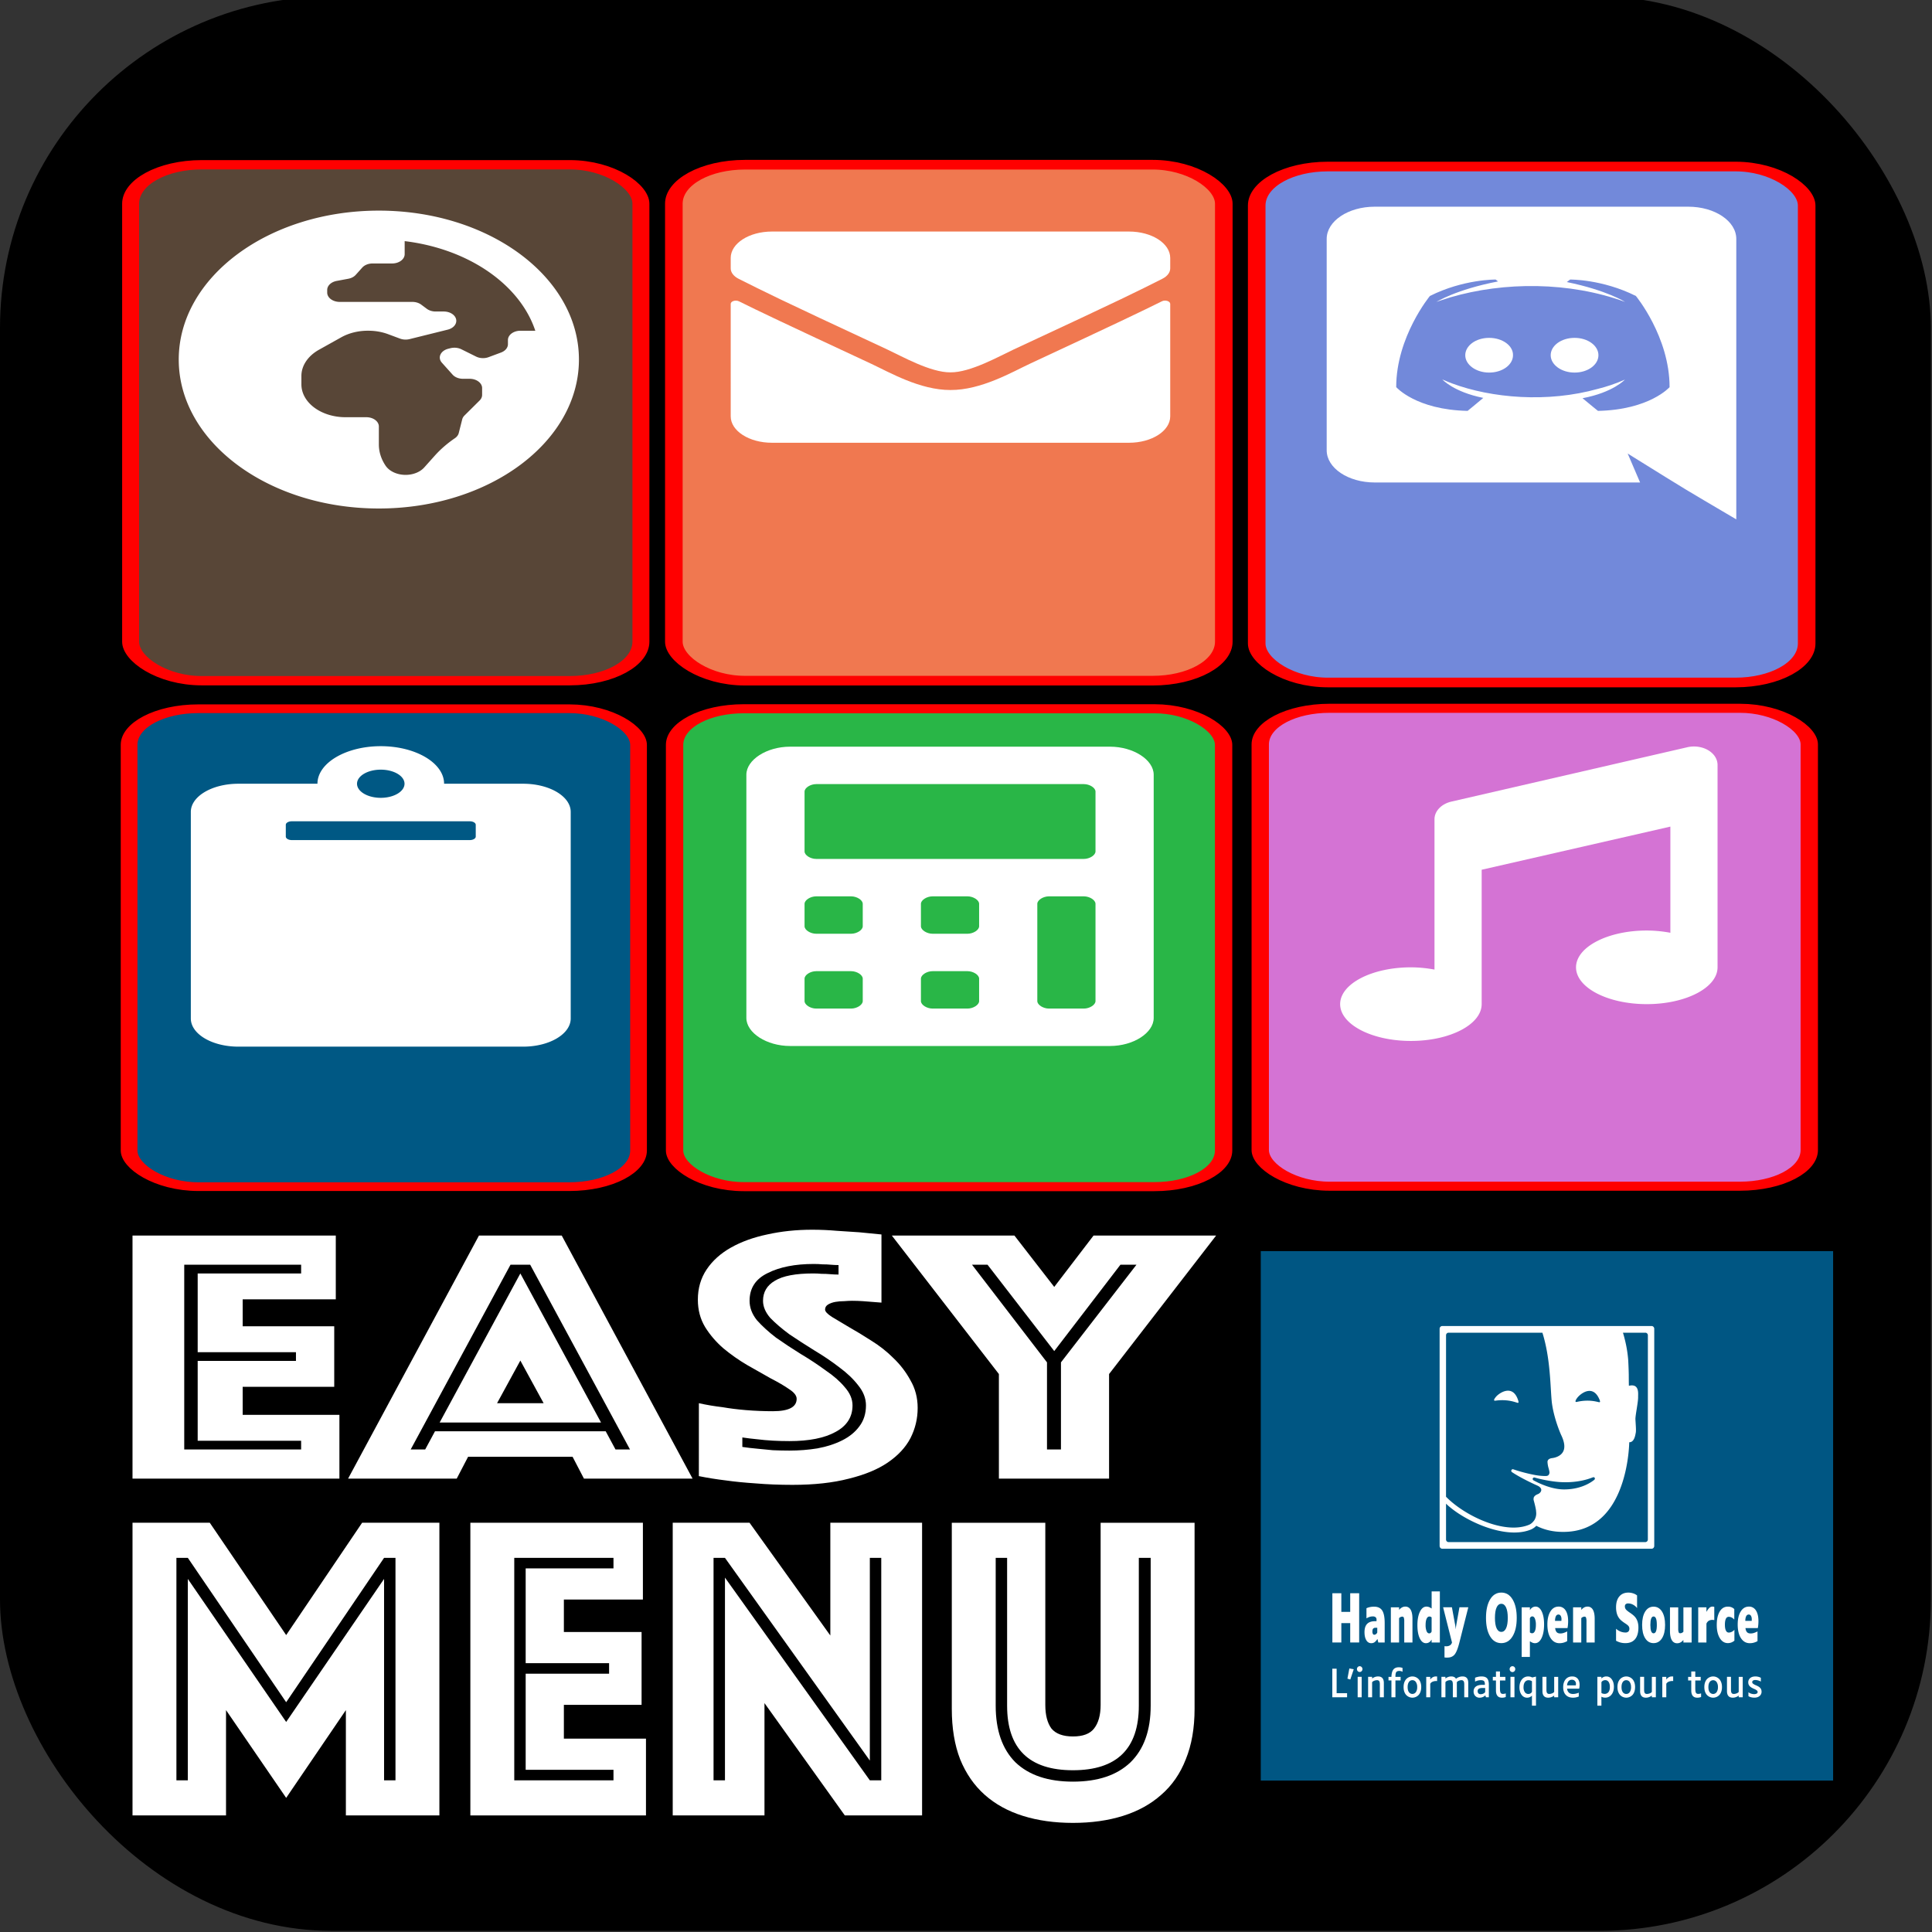 <?xml version="1.0" encoding="UTF-8" standalone="no"?>
<!-- Created with Inkscape (http://www.inkscape.org/) -->

<svg
   width="210mm"
   height="210mm"
   viewBox="0 0 210 210"
   version="1.1"
   id="svg5"
   inkscape:version="1.1 (c4e8f9e, 2021-05-24)"
   sodipodi:docname="dessin2.svg"
   inkscape:export-filename="/Users/paulw/Desktop/dessin2.png"
   inkscape:export-xdpi="96"
   inkscape:export-ydpi="96"
   xmlns:inkscape="http://www.inkscape.org/namespaces/inkscape"
   xmlns:sodipodi="http://sodipodi.sourceforge.net/DTD/sodipodi-0.dtd"
   xmlns="http://www.w3.org/2000/svg"
   xmlns:svg="http://www.w3.org/2000/svg">
  <rect x="0" y="0" width="210" height="210" fill="#333333" stroke="none"/>
  <sodipodi:namedview
     id="namedview7"
     pagecolor="#ffffff"
     bordercolor="#666666"
     borderopacity="1.0"
     inkscape:pageshadow="2"
     inkscape:pageopacity="0.0"
     inkscape:pagecheckerboard="0"
     inkscape:document-units="mm"
     showgrid="false"
     height="210mm"
     inkscape:zoom="0.48315492"
     inkscape:cx="408.77158"
     inkscape:cy="1228.3845"
     inkscape:window-width="1532"
     inkscape:window-height="945"
     inkscape:window-x="0"
     inkscape:window-y="25"
     inkscape:window-maximized="0"
     inkscape:current-layer="text2168" />
  <defs
     id="defs2">
    <rect
       x="53.032"
       y="487.807"
       width="441.746"
       height="292.056"
       id="rect2170" />
    <rect
       x="8.516"
       y="516.737"
       width="486.262"
       height="263.125"
       id="rect1406" />
  </defs>
  <g
     inkscape:label="Calque 1"
     inkscape:groupmode="layer"
     id="layer1">
    <rect
       style="fill:#000000;fill-rule:evenodd;stroke-width:0.265"
       id="rect31"
       width="209.875"
       height="210.262"
       x="0"
       y="-0.387"
       ry="36.033" />
    <g
       id="g128"
       transform="matrix(1.01,0,0,0.554,11.24,16.164)">
      <rect
         style="fill:#f07850;fill-opacity:1;stroke:#ff0000;stroke-width:1.893;stroke-miterlimit:4;stroke-dasharray:none;stroke-opacity:1"
         id="rect77-3-6"
         width="59.186"
         height="101.23"
         x="61.39"
         y="3.14"
         ry="7.653" />
      <path
         d="m 113.914,29.937 c 0.36,-0.335 0.896,-0.022 0.896,0.507 v 22.068 c 0,2.86 -1.986,5.18 -4.434,5.18 H 71.944 c -2.448,0 -4.434,-2.32 -4.434,-5.18 V 30.455 c 0,-0.54 0.527,-0.842 0.896,-0.507 2.069,1.878 4.813,4.263 14.236,12.259 1.949,1.662 5.238,5.158 8.518,5.137 3.298,0.032 6.652,-3.54 8.527,-5.137 C 109.11,34.21 111.844,31.814 113.914,29.937 Z M 91.16,43.879 c 2.143,0.043 5.229,-3.151 6.781,-4.468 12.259,-10.392 13.192,-11.299 16.019,-13.889 0.536,-0.486 0.85,-1.241 0.85,-2.04 v -2.05 c 0,-2.86 -1.986,-5.18 -4.434,-5.18 H 71.944 c -2.448,0 -4.434,2.32 -4.434,5.18 v 2.05 c 0,0.799 0.314,1.543 0.85,2.04 2.827,2.579 3.76,3.496 16.019,13.889 1.552,1.317 4.638,4.511 6.781,4.468 z"
         id="path2-94"
         style="fill:#ffffff;stroke-width:0.1" />
    </g>
    <g
       id="g148"
       transform="matrix(1.004,0,0,0.524,11.994,20.812)">
      <rect
         style="fill:#29b647;fill-opacity:1;stroke:#ff0000;stroke-width:1.878;stroke-miterlimit:4;stroke-dasharray:none;stroke-opacity:1"
         id="rect77-3-6-0"
         width="59.439"
         height="99.132"
         x="61.085"
         y="107.3"
         ry="7.494" />
      <path
         d="M 108.23,115.17 H 73.582 c -2.52,0 -4.725,2.716 -4.725,5.821 v 50.445 c 0,3.104 2.205,5.821 4.725,5.821 h 34.649 c 2.52,0 4.725,-2.716 4.725,-5.821 v -50.445 c 0,-3.104 -2.205,-5.821 -4.725,-5.821 z M 81.457,167.944 c 0,0.776 -0.63,1.552 -1.26,1.552 h -3.78 c -0.63,0 -1.26,-0.776 -1.26,-1.552 v -4.656 c 0,-0.776 0.63,-1.552 1.26,-1.552 h 3.78 c 0.63,0 1.26,0.776 1.26,1.552 z m 0,-15.522 c 0,0.776 -0.63,1.552 -1.26,1.552 h -3.78 c -0.63,0 -1.26,-0.776 -1.26,-1.552 v -4.656 c 0,-0.776 0.63,-1.552 1.26,-1.552 h 3.78 c 0.63,0 1.26,0.776 1.26,1.552 z m 12.599,15.522 c 0,0.776 -0.63,1.552 -1.26,1.552 H 89.016 c -0.63,0 -1.26,-0.776 -1.26,-1.552 v -4.656 c 0,-0.776 0.63,-1.552 1.26,-1.552 h 3.78 c 0.63,0 1.26,0.776 1.26,1.552 z m 0,-15.522 c 0,0.776 -0.63,1.552 -1.26,1.552 H 89.016 c -0.63,0 -1.26,-0.776 -1.26,-1.552 v -4.656 c 0,-0.776 0.63,-1.552 1.26,-1.552 h 3.78 c 0.63,0 1.26,0.776 1.26,1.552 z m 12.599,15.522 c 0,0.776 -0.63,1.552 -1.26,1.552 h -3.78 c -0.63,0 -1.26,-0.776 -1.26,-1.552 v -20.178 c 0,-0.776 0.63,-1.552 1.26,-1.552 h 3.78 c 0.63,0 1.26,0.776 1.26,1.552 z m 0,-31.043 c 0,0.776 -0.63,1.552 -1.26,1.552 H 76.417 c -0.63,0 -1.26,-0.776 -1.26,-1.552 v -12.417 c 0,-0.776 0.63,-1.552 1.26,-1.552 h 28.979 c 0.63,0 1.26,0.776 1.26,1.552 z"
         id="path2"
         style="fill:#ffffff;stroke-width:0.109" />
    </g>
    <g
       id="g136"
       transform="matrix(1.004,0,0,0.524,11.994,20.812)">
      <rect
         style="fill:#005884;fill-opacity:1;stroke:#ff0000;stroke-width:1.809;stroke-miterlimit:4;stroke-dasharray:none;stroke-opacity:1"
         id="rect77-3-4"
         width="55.154"
         height="99.132"
         x="2.03"
         y="107.3"
         ry="7.494" />
      <path
         d="m 49.841,128.7 v 42.849 c 0,3.227 -2.302,5.843 -5.141,5.843 H 13.854 c -2.839,0 -5.141,-2.616 -5.141,-5.843 v -42.849 c 0,-3.227 2.302,-5.843 5.141,-5.843 h 8.568 c 0,-4.296 3.075,-7.791 6.855,-7.791 3.78,0 6.855,3.495 6.855,7.791 h 8.568 c 2.839,0 5.141,2.616 5.141,5.843 z M 29.277,119.936 c -1.42,0 -2.571,1.308 -2.571,2.922 0,1.614 1.151,2.922 2.571,2.922 1.42,0 2.571,-1.308 2.571,-2.922 0,-1.614 -1.151,-2.922 -2.571,-2.922 m 10.282,13.877 v -2.435 a 0.643,0.73 0 0 0 -0.643,-0.73 H 19.638 a 0.643,0.73 0 0 0 -0.643,0.73 v 2.435 a 0.643,0.73 0 0 0 0.643,0.73 h 19.279 a 0.643,0.73 0 0 0 0.643,-0.73 z"
         id="path2-3"
         style="fill:#ffffff;stroke-width:0.114" />
    </g>
    <g
       id="g132"
       transform="matrix(1.01,0,0,0.554,10.85,16.415)">
      <rect
         style="fill:#7289da;fill-opacity:1;stroke:#ff0000;stroke-width:1.893;stroke-miterlimit:4;stroke-dasharray:none;stroke-opacity:1"
         id="rect77-3-6-4"
         width="59.186"
         height="101.23"
         x="124.504"
         y="3.045"
         ry="7.653" />
      <path
         d="m 161.28,40.065 c 0,1.871 -1.133,3.405 -2.569,3.405 -1.411,0 -2.569,-1.534 -2.569,-3.405 0,-1.871 1.133,-3.405 2.569,-3.405 1.436,0 2.569,1.534 2.569,3.405 z m -11.763,-3.405 c -1.436,0 -2.569,1.534 -2.569,3.405 0,1.871 1.159,3.405 2.569,3.405 1.436,0 2.569,-1.534 2.569,-3.405 0.025,-1.871 -1.133,-3.405 -2.569,-3.405 z m 26.599,-19.416 V 72.272 c -6.346,-6.829 -4.316,-4.568 -11.688,-12.914 l 1.335,5.675 h -28.564 c -2.846,0 -5.164,-2.822 -5.164,-6.319 V 17.244 c 0,-3.497 2.317,-6.319 5.164,-6.319 h 33.753 c 2.846,0 5.164,2.822 5.164,6.319 z m -7.179,29.078 c 0,-9.877 -3.627,-17.883 -3.627,-17.883 -3.627,-3.313 -7.078,-3.221 -7.078,-3.221 l -0.353,0.491 c 4.282,1.595 6.272,3.896 6.272,3.896 -5.983,-3.993 -13.012,-3.994 -18.816,-0.89 -0.932,0.521 -1.486,0.89 -1.486,0.89 0,0 2.091,-2.423 6.625,-4.018 l -0.252,-0.368 c 0,0 -3.451,-0.092 -7.078,3.221 0,0 -3.627,8.006 -3.627,17.883 0,0 2.116,4.448 7.683,4.662 0,0 0.932,-1.38 1.688,-2.546 -3.199,-1.166 -4.408,-3.619 -4.408,-3.619 0.371,0.316 0.982,0.725 1.033,0.767 4.252,2.899 10.291,3.849 15.718,1.074 0.882,-0.399 1.864,-0.982 2.897,-1.81 0,0 -1.259,2.515 -4.559,3.65 0.756,1.166 1.662,2.485 1.662,2.485 5.567,-0.215 7.708,-4.662 7.708,-4.662 z"
         id="path2-9"
         style="fill:#ffffff;stroke-width:0.109" />
    </g>
    <g
       id="g124"
       transform="matrix(1.01,0,0,0.554,11.588,16.169)">
      <rect
         style="fill:#584637;fill-opacity:1;stroke:#ff0000;stroke-width:1.824;stroke-miterlimit:4;stroke-dasharray:none;stroke-opacity:1"
         id="rect77-3"
         width="54.919"
         height="101.23"
         x="2.583"
         y="3.14"
         ry="7.653" />
      <path
         d="m 29.297,12.138 c -11.893,0 -21.534,13.083 -21.534,29.222 0,16.139 9.641,29.222 21.534,29.222 11.893,0 21.534,-13.083 21.534,-29.222 0,-16.139 -9.641,-29.222 -21.534,-29.222 z m 13.893,25.393 v 0.817 c 0,0.692 -0.288,1.324 -0.744,1.633 l -1.336,0.907 A 1.345,1.825 0 0 1 39.761,40.773 l -1.581,-1.43 a 1.348,1.829 0 0 0 -1.172,-0.213 l -0.23,0.104 c -0.842,0.381 -1.186,1.743 -0.694,2.745 l 1.15,2.34 c 0.249,0.508 0.669,0.813 1.119,0.813 h 0.713 c 0.743,0 1.346,0.818 1.346,1.826 v 1.336 c 0,0.395 -0.095,0.78 -0.269,1.096 l -1.627,2.943 c -0.123,0.224 -0.208,0.483 -0.246,0.758 l -0.373,2.69 c -0.054,0.388 -0.199,0.741 -0.413,1.009 a 13.859,18.807 0 0 0 -2.171,3.436 l -1.131,2.304 a 2.41,3.271 0 0 1 -2.005,1.456 c -0.913,0 -1.747,-0.7 -2.155,-1.808 a 6.851,9.297 0 0 1 -0.723,-4.158 v -3.522 c 0,-1.009 -0.603,-1.826 -1.346,-1.826 h -2.247 c -1.258,0 -2.464,-0.679 -3.354,-1.885 a 4.746,6.441 0 0 1 -1.389,-4.552 v -1.657 c 0,-2.026 0.703,-3.933 1.897,-5.149 l 2.395,-2.438 a 4.746,6.441 0 0 1 2.846,-1.288 h 0.077 c 0.736,0 1.463,0.232 2.121,0.68 l 1.278,0.867 c 0.32,0.217 0.689,0.252 1.027,0.099 l 4.108,-1.858 c 0.55,-0.249 0.92,-0.946 0.92,-1.732 0,-1.009 -0.603,-1.826 -1.346,-1.826 h -0.876 c -0.357,0 -0.699,-0.192 -0.952,-0.535 l -0.601,-0.815 a 1.345,1.826 0 0 0 -0.952,-0.535 h -7.819 c -0.743,0 -1.346,-0.818 -1.346,-1.826 v -0.518 c 0,-0.838 0.42,-1.568 1.019,-1.772 L 26.014,25.505 c 0.325,-0.111 0.608,-0.381 0.794,-0.759 l 0.702,-1.427 c 0.249,-0.508 0.669,-0.813 1.119,-0.813 h 2.102 c 0.743,0 1.346,-0.818 1.346,-1.826 v -2.557 c 6.879,1.513 12.404,8.511 14.059,17.582 H 44.536 c -0.743,0 -1.346,0.818 -1.346,1.826 z"
         id="path2-7"
         style="fill:#ffffff;stroke-width:0.101" />
    </g>
    <g
       id="g144"
       transform="matrix(1.004,0,0,0.524,11.994,20.812)">
      <rect
         style="fill:#d473d4;fill-opacity:1;stroke:#ff0000;stroke-width:1.878;stroke-miterlimit:4;stroke-dasharray:none;stroke-opacity:1"
         id="rect77-3-6-4-4"
         width="59.439"
         height="99.132"
         x="124.491"
         y="107.207"
         ry="7.494" />
      <path
         d="m 170.679,115.308 -25.535,11.273 a 2.554,3.818 0 0 0 -1.788,3.64 v 31.187 a 11.093,16.583 0 0 0 -2.554,-0.468 c -4.23,0 -7.661,3.419 -7.661,7.635 0,4.216 3.432,7.635 7.661,7.635 4.23,0 7.661,-3.419 7.661,-7.635 v -27.878 l 20.43,-8.948 v 22.024 a 11.045,16.511 0 0 0 -2.554,-0.469 c -4.23,0 -7.661,3.419 -7.661,7.635 0,4.216 3.432,7.635 7.661,7.635 4.23,0 7.661,-3.418 7.661,-7.635 v -41.994 a 2.554,3.818 0 0 0 -3.322,-3.638 z"
         id="path12"
         style="fill:#ffffff;stroke-width:0.098" />
    </g>
    <g
       aria-label="EASY 
MENU"
       transform="matrix(1.193,0,0,0.754,-50.533,-246.723)"
       id="text2168"
       style="font-size:40px;line-height:1.25;white-space:pre;shape-inside:url(#rect2170);fill:#ffffff">
      <path
         d="m 54.431,505.333 h 18.521 v 9.195 h -8.483 v 3.888 h 8.341 v 8.722 h -8.341 v 4.046 h 8.813 v 9.195 H 54.431 Z m 15.363,30.842 v -1.261 h -9.425 v -11.506 h 8.954 v -1.261 h -8.954 v -11.349 h 9.425 v -1.261 H 59.144 v 26.638 z"
         style="font-family:Phosphate;-inkscape-font-specification:'Phosphate, Normal';stroke-width:1.244"
         id="path11428" />
      <path
         d="m 85.997,505.333 h 7.54 l 11.923,35.045 h -9.897 l -1.037,-3.152 h -9.52 l -1.037,3.152 h -9.897 z m 5.891,24.169 -2.121,-6.147 -2.121,6.147 z m -10.792,6.673 0.895,-2.627 h 15.552 l 0.895,2.627 h 1.32 l -9.096,-26.638 h -1.791 l -9.096,26.638 z m 8.671,-25.377 7.352,21.489 H 82.415 Z"
         style="font-family:Phosphate;-inkscape-font-specification:'Phosphate, Normal';stroke-width:1.244"
         id="path11430" />
      <path
         d="m 109.993,535.807 q 0.66,0.158 1.414,0.263 0.66,0.105 1.367,0.21 0.754,0.053 1.508,0.053 1.32,0 2.545,-0.315 1.272,-0.368 2.262,-1.156 0.99,-0.788 1.555,-1.997 0.613,-1.261 0.613,-3.047 0,-1.524 -0.707,-2.89 -0.66,-1.366 -1.744,-2.627 -1.037,-1.261 -2.262,-2.417 -1.178,-1.156 -2.262,-2.312 -1.037,-1.208 -1.744,-2.364 -0.66,-1.208 -0.66,-2.469 0,-1.891 1.084,-2.89 1.084,-1.051 3.487,-1.051 0.377,0 0.754,0.053 0.424,0 0.801,0.053 0.377,0.053 0.754,0.053 v -1.366 q -0.33,0 -0.707,-0.053 -0.33,-0.053 -0.754,-0.053 -0.377,-0.053 -0.801,-0.053 -2.545,0 -4.194,1.314 -1.649,1.261 -1.649,3.993 0,1.471 0.66,2.785 0.707,1.261 1.744,2.522 1.084,1.208 2.262,2.364 1.225,1.156 2.262,2.364 1.084,1.156 1.744,2.417 0.707,1.261 0.707,2.627 0,2.522 -1.555,3.835 -1.508,1.314 -4.194,1.314 -1.602,0 -2.922,-0.263 -0.707,-0.105 -1.367,-0.263 z m -3.959,-6.305 q 1.037,0.368 2.168,0.578 0.943,0.263 2.121,0.42 1.225,0.158 2.451,0.158 2.168,0 2.168,-1.786 0,-0.683 -0.66,-1.366 -0.66,-0.736 -1.697,-1.576 -0.99,-0.893 -2.168,-1.944 -1.131,-1.051 -2.168,-2.417 -0.99,-1.366 -1.649,-3.047 -0.66,-1.734 -0.66,-3.941 0,-2.469 0.801,-4.361 0.801,-1.891 2.215,-3.152 1.414,-1.261 3.299,-1.891 1.932,-0.683 4.1,-0.683 1.131,0 2.262,0.158 1.131,0.105 2.026,0.21 1.037,0.158 2.026,0.315 v 9.825 q -0.377,-0.053 -0.848,-0.105 -0.377,-0.053 -0.848,-0.105 -0.471,-0.053 -0.99,-0.053 -0.283,0 -0.707,0.053 -0.424,0 -0.801,0.105 -0.377,0.105 -0.66,0.368 -0.283,0.263 -0.283,0.736 0,0.42 0.613,1.051 0.66,0.63 1.555,1.471 0.943,0.841 2.026,1.944 1.131,1.103 2.026,2.522 0.943,1.419 1.555,3.205 0.66,1.786 0.66,3.993 0,2.312 -0.66,4.361 -0.66,1.997 -2.074,3.52 -1.367,1.471 -3.535,2.312 -2.168,0.893 -5.137,0.893 -1.791,0 -3.346,-0.21 -1.508,-0.158 -2.686,-0.42 -1.367,-0.263 -2.498,-0.63 z"
         style="font-family:Phosphate;-inkscape-font-specification:'Phosphate, Normal';stroke-width:1.244"
         id="path11432" />
      <path
         d="m 133.368,525.299 -9.755,-19.966 h 11.169 l 3.629,7.408 3.582,-7.408 h 11.169 l -9.755,19.966 v 15.079 h -10.038 z m 5.655,10.876 V 523.617 l 6.881,-14.081 h -1.461 l -6.032,12.452 -6.079,-12.452 h -1.414 l 6.833,14.081 v 12.557 z"
         style="font-family:Phosphate;-inkscape-font-specification:'Phosphate, Normal';stroke-width:1.244"
         id="path11434" />
      <path
         d="m 54.431,546.736 h 7.04 l 6.96,16.194 6.92,-16.194 h 7.04 v 42.193 h -8.52 v -15.182 l -5.44,12.652 -5.48,-12.652 v 15.182 h -8.52 z m 5.04,37.133 v -29.036 l 8.96,20.622 8.92,-20.622 v 29.036 h 1.04 v -32.072 h -1.04 l -8.92,20.812 -8.96,-20.812 h -1.04 v 32.072 z"
         style="font-family:Phosphate;-inkscape-font-specification:'Phosphate, Normal';stroke-width:1.258"
         id="path11436" />
      <path
         d="m 85.213,546.736 h 15.72 v 11.07 h -7.2 v 4.681 h 7.08 v 10.501 h -7.08 v 4.871 h 7.48 v 11.07 h -16 z m 13.04,37.133 v -1.518 h -8 V 568.497 h 7.6 v -1.518 h -7.6 v -13.664 h 8 v -1.518 h -9.04 v 32.072 z"
         style="font-family:Phosphate;-inkscape-font-specification:'Phosphate, Normal';stroke-width:1.258"
         id="path11438" />
      <path
         d="m 103.65,546.736 h 7 l 7.36,16.257 v -16.257 h 8.36 v 42.193 h -7.04 l -7.32,-16.194 v 16.194 h -8.36 z m 4.76,37.133 v -29.225 l 13.2,29.225 h 1.04 v -32.072 h -1.04 v 29.225 l -13.2,-29.225 h -1.04 v 32.072 z"
         style="font-family:Phosphate;-inkscape-font-specification:'Phosphate, Normal';stroke-width:1.258"
         id="path11440" />
      <path
         d="m 140.117,590.005 q -2.52,0 -4.56,-1.012 -2.04,-1.012 -3.48,-3.036 -1.44,-2.024 -2.24,-5.124 -0.76,-3.1 -0.76,-7.275 v -26.822 h 8.52 v 26.252 q 0,2.214 0.56,3.416 0.6,1.139 1.96,1.139 1.36,0 1.92,-1.139 0.6,-1.202 0.6,-3.416 v -26.252 h 8.56 v 26.822 q 0,4.175 -0.8,7.275 -0.76,3.1 -2.24,5.124 -1.44,2.024 -3.48,3.036 -2.04,1.012 -4.56,1.012 z m 0,-7.591 q -6,0 -6,-9.299 v -21.318 h -1.04 v 21.318 q 0,5.314 1.8,8.16 1.84,2.783 5.24,2.783 3.4,0 5.24,-2.783 1.84,-2.847 1.84,-8.16 v -21.318 h -1.08 v 21.318 q 0,9.299 -6,9.299 z"
         style="font-family:Phosphate;-inkscape-font-specification:'Phosphate, Normal';stroke-width:1.258"
         id="path11442" />
    </g>
    <rect
       width="62.212"
       height="57.549"
       transform="scale(-1)"
       style="fill:#005683;stroke-width:0.064"
       id="rect11593"
       x="-199.252"
       y="-193.54" />
    <path
       d="m 179.522,144.133 h -22.753 a 0.289,0.303 0 0 0 -0.288,0.304 v 23.602 a 0.289,0.303 0 0 0 0.288,0.302 h 22.753 a 0.289,0.303 0 0 0 0.288,-0.302 v -23.602 a 0.289,0.303 0 0 0 -0.288,-0.304 z m -8.114,7.85 c 0.317,-0.456 1.693,-1.588 2.426,0.092 0.106,0.244 0.124,0.369 -0.034,0.337 -0.277,-0.055 -1.12,-0.326 -2.393,-0.033 -0.251,0.057 -0.165,-0.158 6.9e-4,-0.397 z m 1.68,8.616 c 0.13,-0.051 0.203,-0.041 0.249,0.038 0.041,0.092 0.018,0.163 -0.07,0.233 -0.521,0.41 -1.613,1.024 -3.261,1.024 -0.933,0 -1.885,-0.32 -2.556,-0.614 -0.078,-0.033 -0.156,-0.065 -0.228,-0.1 -0.163,-0.079 -0.303,-0.15 -0.412,-0.206 -0.024,-0.014 -0.042,-0.021 -0.062,-0.033 -0.021,-0.011 -0.039,-0.022 -0.055,-0.03 -0.124,-0.073 -0.119,-0.203 -0.047,-0.269 a 0.187,0.195 0 0 1 0.177,-0.035 h 0.005 c 0.142,0.041 0.291,0.081 0.44,0.12 l 0.109,0.024 c 0.936,0.223 1.952,0.358 2.605,0.358 0.107,0 1.624,0.074 3.104,-0.51 z m -15.909,-15.459 a 0.271,0.283 0 0 1 0.269,-0.282 h 10.203 c 0.011,0.029 0.018,0.059 0.029,0.089 0.011,0.03 0.018,0.065 0.029,0.098 0.011,0.033 0.021,0.065 0.029,0.095 0.029,0.095 0.054,0.19 0.08,0.285 0.454,1.685 0.612,3.398 0.705,4.812 0.055,0.825 0.088,1.544 0.143,2.096 0.005,0.038 0.007,0.081 0.013,0.119 0.2,1.577 0.819,3.089 0.999,3.499 0.365,0.746 0.454,1.349 0.249,1.786 -0.288,0.627 -1.102,0.738 -1.195,0.749 -0.241,0.027 -0.397,0.105 -0.477,0.233 a 0.329,0.345 0 0 0 -0.047,0.223 2.679,2.805 0 0 0 0.124,0.668 c 0.049,0.187 0.101,0.386 0.088,0.486 -0.057,0.326 -0.257,0.345 -0.485,0.339 h -0.052 a 6.445,6.748 0 0 1 -1.042,-0.109 18.032,18.88 0 0 1 -2.357,-0.619 0.17,0.178 0 0 0 -0.2,0.089 0.165,0.173 0 0 0 0.062,0.22 c 0.817,0.54 1.895,1.064 2.439,1.316 0.213,0.098 0.345,0.155 0.348,0.158 0.262,0.124 0.402,0.296 0.396,0.472 -0.006,0.177 -0.163,0.363 -0.378,0.447 -0.288,0.109 -0.409,0.261 -0.451,0.402 l -0.011,0.185 c 0.006,0.024 0.008,0.046 0.013,0.065 0.262,0.939 0.264,1.194 0.264,1.2 a 0.13,0.136 0 0 0 0,0.033 1.286,1.346 0 0 1 -0.179,0.926 1.571,1.645 0 0 1 -0.187,0.231 0.413,0.433 0 0 1 -0.047,0.049 c 0,0 0,0.005 -0.006,0.007 -0.006,0.002 -0.005,0 -0.01,0.005 a 1.107,1.159 0 0 1 -0.332,0.222 c -2.46,1.023 -6.349,-0.687 -8.49,-2.54 q -0.14,-0.122 -0.272,-0.244 c -0.093,-0.087 -0.181,-0.174 -0.267,-0.261 v 0 z m 21.935,22.196 a 0.271,0.284 0 0 1 -0.269,0.282 h -21.398 a 0.271,0.284 0 0 1 -0.269,-0.282 v -3.893 c 0.083,0.081 0.174,0.165 0.269,0.249 0.086,0.076 0.179,0.152 0.272,0.225 1.636,1.316 4.485,2.66 6.875,2.66 0.664,0 1.291,-0.103 1.846,-0.339 a 1.983,2.076 0 0 0 0.467,-0.309 c 0.029,-0.028 0.052,-0.057 0.078,-0.084 0.853,0.44 1.823,0.665 2.891,0.665 h 0.062 c 1.778,0 3.269,-0.614 4.43,-1.824 2.512,-2.617 2.709,-7.269 2.725,-7.92 h 0.013 c 0.503,0 0.63,-0.681 0.684,-0.986 l 0.011,-0.051 c 0.039,-0.204 0.013,-0.624 -0.013,-1.029 -0.011,-0.19 -0.024,-0.372 -0.026,-0.497 0.011,-0.242 0.073,-0.635 0.14,-1.053 0.075,-0.483 0.153,-0.982 0.153,-1.262 0,-0.043 0,-0.095 0,-0.147 0.011,-0.315 0.024,-0.789 -0.256,-1.023 -0.169,-0.138 -0.42,-0.168 -0.747,-0.089 -0.01,-0.342 -0.013,-1.221 -0.013,-1.232 0,-0.011 -0.015,-0.798 -0.062,-1.599 a 12.421,13.006 0 0 0 -0.41,-2.372 c -0.023,-0.095 -0.049,-0.188 -0.075,-0.285 -0.026,-0.098 -0.057,-0.188 -0.085,-0.282 h 2.441 a 0.271,0.283 0 0 1 0.269,0.282 z"
       style="fill:#ffffff;stroke-width:0.064"
       id="path11595" />
    <path
       d="m 164.937,152.477 c -0.213,-0.06 -0.747,-0.269 -1.563,-0.283 a 5.514,5.774 0 0 0 -0.822,0.052 c -0.254,0.035 -0.152,-0.171 0.034,-0.397 0.21,-0.261 0.816,-0.724 1.4,-0.684 0.389,0.027 0.767,0.282 1.008,0.977 0.085,0.253 0.098,0.377 -0.057,0.334 z"
       style="fill:#ffffff;stroke-width:0.064"
       id="path11597" />
    <path
       d="m 146.422,184.042 v 0.444 h -1.606 v -3.106 h 0.47 v 2.662 z"
       style="fill:#ffffff;stroke-width:0.064"
       id="path11599" />
    <path
       d="m 147.145,181.445 -0.373,1.111 -0.311,-0.094 0.207,-1.107 z"
       style="fill:#ffffff;stroke-width:0.064"
       id="path11601" />
    <path
       d="m 148.093,181.428 a 0.3,0.314 0 1 1 -0.088,-0.226 0.294,0.307 0 0 1 0.088,0.226 z m -0.086,0.838 v 2.219 h -0.435 v -2.219 z"
       style="fill:#ffffff;stroke-width:0.064"
       id="path11603" />
    <path
       d="m 149.143,182.849 v 1.636 h -0.435 v -2.219 h 0.435 v 0.163 l 0.012,0.013 a 1.134,1.187 0 0 1 0.307,-0.165 1.049,1.098 0 0 1 0.33,-0.055 c 0.205,0 0.36,0.059 0.467,0.179 0.106,0.12 0.159,0.296 0.159,0.529 v 1.555 h -0.435 v -1.404 q 0,-0.248 -0.07,-0.35 a 0.272,0.285 0 0 0 -0.237,-0.102 0.837,0.876 0 0 0 -0.311,0.065 0.513,0.537 0 0 0 -0.221,0.155 z"
       style="fill:#ffffff;stroke-width:0.064"
       id="path11605" />
    <path
       d="m 151.678,182.654 v 1.832 h -0.435 v -1.832 h -0.319 v -0.387 h 0.319 q 0.016,-0.549 0.21,-0.795 0.194,-0.246 0.591,-0.246 a 1.272,1.332 0 0 1 0.2,0.016 1.204,1.261 0 0 1 0.204,0.053 v 0.424 a 0.477,0.5 0 0 0 -0.154,-0.069 0.78,0.816 0 0 0 -0.2,-0.025 q -0.237,0 -0.327,0.124 -0.09,0.124 -0.09,0.521 h 0.564 v 0.387 z"
       style="fill:#ffffff;stroke-width:0.064"
       id="path11607" />
    <path
       d="m 154.481,183.378 q 0,0.517 -0.261,0.834 a 0.954,0.999 0 0 1 -1.395,0 q -0.26,-0.317 -0.261,-0.834 -6.9e-4,-0.517 0.261,-0.836 a 0.949,0.993 0 0 1 1.394,0 q 0.263,0.32 0.263,0.836 z m -0.439,0 a 0.871,0.912 0 0 0 -0.14,-0.545 0.446,0.467 0 0 0 -0.381,-0.204 0.44,0.461 0 0 0 -0.381,0.202 q -0.136,0.201 -0.136,0.547 c 0,0.231 0.045,0.413 0.136,0.546 a 0.475,0.497 0 0 0 0.762,0 0.864,0.905 0 0 0 0.14,-0.546 z"
       style="fill:#ffffff;stroke-width:0.064"
       id="path11609" />
    <path
       d="m 155.461,183.021 v 1.466 h -0.435 v -2.22 h 0.435 v 0.265 l 0.015,0.012 a 0.75,0.785 0 0 1 0.263,-0.238 0.72,0.754 0 0 1 0.34,-0.083 c 0.024,0 0.046,0 0.068,0 0.022,0 0.043,0.003 0.062,0.005 v 0.496 a 0.209,0.219 0 0 0 -0.039,-0.004 h -0.047 a 1.028,1.076 0 0 0 -0.414,0.079 0.519,0.543 0 0 0 -0.249,0.221 z"
       style="fill:#ffffff;stroke-width:0.064"
       id="path11611" />
    <path
       d="m 157.112,182.845 v 1.64 h -0.435 v -2.219 h 0.435 v 0.163 l 0.012,0.013 a 1.068,1.118 0 0 1 0.301,-0.167 1.025,1.073 0 0 1 0.321,-0.053 0.726,0.76 0 0 1 0.317,0.065 0.404,0.423 0 0 1 0.193,0.191 1.141,1.195 0 0 1 0.338,-0.191 1.157,1.212 0 0 1 0.377,-0.065 q 0.315,0 0.468,0.175 0.153,0.175 0.154,0.533 v 1.555 h -0.435 v -1.404 q 0,-0.24 -0.072,-0.346 a 0.274,0.287 0 0 0 -0.24,-0.106 0.716,0.75 0 0 0 -0.287,0.065 0.478,0.501 0 0 0 -0.206,0.154 v 1.636 h -0.435 v -1.379 c 0,-0.177 -0.023,-0.3 -0.068,-0.371 -0.045,-0.07 -0.124,-0.106 -0.24,-0.106 a 0.775,0.811 0 0 0 -0.291,0.061 0.449,0.47 0 0 0 -0.207,0.155 z"
       style="fill:#ffffff;stroke-width:0.064"
       id="path11613" />
    <path
       d="m 161.44,184.278 a 0.731,0.765 0 0 1 -0.263,0.184 0.908,0.951 0 0 1 -0.344,0.069 0.646,0.677 0 0 1 -0.478,-0.188 0.633,0.663 0 0 1 -0.179,-0.492 0.589,0.616 0 0 1 0.239,-0.527 q 0.239,-0.186 0.684,-0.185 h 0.295 a 0.091,0.095 0 0 0 0.004,-0.029 v -0.057 q 0,-0.236 -0.099,-0.33 c -0.066,-0.065 -0.181,-0.094 -0.344,-0.094 a 1.335,1.398 0 0 0 -0.311,0.037 1.555,1.628 0 0 0 -0.311,0.118 v -0.419 a 1.058,1.107 0 0 1 0.154,-0.059 q 0.088,-0.026 0.192,-0.047 a 1.364,1.428 0 0 1 0.183,-0.029 c 0.062,-0.005 0.124,-0.007 0.183,-0.007 q 0.419,0 0.602,0.212 0.183,0.212 0.183,0.679 v 1.372 h -0.315 l -0.067,-0.203 z m -0.292,-0.801 c -0.182,0 -0.315,0.027 -0.403,0.081 a 0.269,0.282 0 0 0 -0.13,0.261 0.311,0.326 0 0 0 0.085,0.248 0.346,0.362 0 0 0 0.249,0.086 0.662,0.693 0 0 0 0.29,-0.07 0.435,0.456 0 0 0 0.192,-0.163 v -0.444 z"
       style="fill:#ffffff;stroke-width:0.064"
       id="path11615" />
    <path
       d="m 163.671,184.454 a 0.901,0.943 0 0 1 -0.19,0.057 1.16,1.215 0 0 1 -0.214,0.021 c -0.223,0 -0.389,-0.065 -0.498,-0.195 -0.109,-0.13 -0.165,-0.326 -0.165,-0.586 v -1.092 h -0.342 v -0.391 h 0.342 v -0.586 h 0.435 v 0.586 h 0.591 v 0.391 h -0.591 v 0.839 q 0,0.362 0.068,0.492 0.068,0.131 0.254,0.13 a 0.91,0.953 0 0 0 0.158,-0.016 1.191,1.247 0 0 0 0.153,-0.041 z"
       style="fill:#ffffff;stroke-width:0.064"
       id="path11617" />
    <path
       d="m 164.701,181.428 a 0.305,0.319 0 1 1 -0.303,-0.318 0.296,0.31 0 0 1 0.216,0.092 0.293,0.307 0 0 1 0.087,0.226 z m -0.085,0.838 v 2.219 h -0.435 v -2.219 z"
       style="fill:#ffffff;stroke-width:0.064"
       id="path11619" />
    <path
       d="m 166.505,184.315 a 0.701,0.733 0 0 1 -0.231,0.161 0.752,0.787 0 0 1 -0.282,0.055 0.724,0.758 0 0 1 -0.603,-0.315 q -0.23,-0.315 -0.23,-0.812 0,-0.526 0.263,-0.853 a 0.864,0.904 0 0 1 0.697,-0.326 0.921,0.964 0 0 1 0.22,0.026 0.861,0.902 0 0 1 0.204,0.083 l 0.412,-0.098 v 3.163 h -0.439 v -1.075 z m 0.012,-1.572 a 0.56,0.586 0 0 0 -0.165,-0.079 0.688,0.72 0 0 0 -0.2,-0.031 0.48,0.503 0 0 0 -0.404,0.203 q -0.147,0.205 -0.147,0.554 a 0.849,0.888 0 0 0 0.14,0.537 0.448,0.469 0 0 0 0.381,0.199 0.463,0.485 0 0 0 0.241,-0.065 0.388,0.406 0 0 0 0.156,-0.175 z"
       style="fill:#ffffff;stroke-width:0.064"
       id="path11621" />
    <path
       d="m 168.92,184.31 a 1.163,1.218 0 0 1 -0.307,0.165 1.058,1.107 0 0 1 -0.33,0.055 q -0.307,0 -0.467,-0.179 c -0.106,-0.12 -0.159,-0.296 -0.159,-0.53 v -1.555 h 0.435 v 1.406 c 0,0.165 0.024,0.283 0.07,0.35 a 0.272,0.285 0 0 0 0.237,0.102 0.855,0.896 0 0 0 0.311,-0.065 0.49,0.513 0 0 0 0.223,-0.154 v -1.638 h 0.435 v 2.219 h -0.435 v -0.162 z"
       style="fill:#ffffff;stroke-width:0.064"
       id="path11623" />
    <path
       d="m 171.606,184.404 a 1.825,1.911 0 0 1 -0.319,0.096 1.698,1.778 0 0 1 -0.311,0.03 q -0.501,0 -0.783,-0.3 -0.282,-0.3 -0.282,-0.84 0,-0.533 0.264,-0.851 0.264,-0.317 0.715,-0.317 0.384,0 0.595,0.242 0.21,0.242 0.21,0.674 a 1.623,1.699 0 0 1 -0.012,0.203 1.762,1.845 0 0 1 -0.035,0.212 h -1.314 a 0.633,0.663 0 0 0 0.198,0.431 q 0.16,0.143 0.447,0.143 a 1.443,1.511 0 0 0 0.302,-0.035 1.998,2.092 0 0 0 0.325,-0.104 z m -0.307,-1.352 a 0.411,0.43 0 0 0 -0.443,-0.468 0.468,0.49 0 0 0 -0.366,0.158 0.702,0.735 0 0 0 -0.156,0.452 h 0.952 c 0,-0.021 0.005,-0.046 0.008,-0.071 0.003,-0.025 0.004,-0.05 0.004,-0.072 z"
       style="fill:#ffffff;stroke-width:0.064"
       id="path11625" />
    <path
       d="m 174.066,184.444 v 0.953 h -0.439 v -3.131 h 0.439 v 0.159 l 0.012,0.013 a 0.684,0.717 0 0 1 0.233,-0.159 0.771,0.808 0 0 1 0.287,-0.057 0.71,0.743 0 0 1 0.597,0.317 q 0.229,0.318 0.229,0.807 0,0.526 -0.261,0.853 a 0.851,0.891 0 0 1 -0.688,0.326 0.995,1.042 0 0 1 -0.227,-0.025 0.511,0.535 0 0 1 -0.169,-0.073 z m 0.412,-1.819 a 0.511,0.535 0 0 0 -0.249,0.065 0.373,0.391 0 0 0 -0.161,0.165 v 1.159 a 0.416,0.436 0 0 0 0.15,0.075 0.735,0.769 0 0 0 0.196,0.027 0.511,0.535 0 0 0 0.422,-0.195 q 0.15,-0.195 0.15,-0.552 0,-0.346 -0.136,-0.548 a 0.43,0.45 0 0 0 -0.371,-0.197 z"
       style="fill:#ffffff;stroke-width:0.064"
       id="path11627" />
    <path
       d="m 177.726,183.378 q 0,0.517 -0.261,0.834 a 0.954,0.999 0 0 1 -1.395,0 q -0.26,-0.317 -0.261,-0.834 -7e-4,-0.517 0.261,-0.836 a 0.949,0.993 0 0 1 1.394,0 q 0.263,0.32 0.263,0.836 z m -0.439,0 a 0.871,0.912 0 0 0 -0.14,-0.545 0.447,0.468 0 0 0 -0.379,-0.203 0.44,0.461 0 0 0 -0.381,0.202 q -0.136,0.201 -0.136,0.547 c 0,0.231 0.045,0.413 0.136,0.546 a 0.442,0.462 0 0 0 0.381,0.199 0.446,0.467 0 0 0 0.381,-0.202 0.864,0.905 0 0 0 0.141,-0.545 z"
       style="fill:#ffffff;stroke-width:0.064"
       id="path11629" />
    <path
       d="m 179.536,184.31 a 1.16,1.214 0 0 1 -0.307,0.165 1.058,1.107 0 0 1 -0.33,0.055 q -0.311,0 -0.467,-0.179 c -0.106,-0.12 -0.159,-0.296 -0.159,-0.53 v -1.555 h 0.435 v 1.406 c 0,0.165 0.024,0.283 0.07,0.35 a 0.272,0.285 0 0 0 0.237,0.102 0.855,0.896 0 0 0 0.311,-0.065 0.49,0.513 0 0 0 0.223,-0.154 v -1.638 h 0.435 v 2.219 h -0.435 v -0.162 z"
       style="fill:#ffffff;stroke-width:0.064"
       id="path11631" />
    <path
       d="m 181.119,183.021 v 1.466 h -0.435 v -2.22 h 0.435 v 0.265 l 0.015,0.012 a 0.75,0.785 0 0 1 0.263,-0.239 0.722,0.756 0 0 1 0.34,-0.083 c 0.024,0 0.046,0 0.068,0 0.022,0 0.043,0.003 0.062,0.005 v 0.496 a 0.209,0.219 0 0 0 -0.039,-0.004 h -0.047 a 1.028,1.076 0 0 0 -0.414,0.079 0.519,0.543 0 0 0 -0.249,0.222 z"
       style="fill:#ffffff;stroke-width:0.064"
       id="path11633" />
    <path
       d="m 184.901,184.454 a 0.923,0.966 0 0 1 -0.19,0.057 1.166,1.221 0 0 1 -0.214,0.021 q -0.334,0 -0.498,-0.195 -0.164,-0.195 -0.165,-0.586 v -1.092 h -0.342 v -0.391 h 0.342 v -0.586 h 0.435 v 0.586 h 0.591 v 0.391 h -0.591 v 0.839 q 0,0.362 0.068,0.492 0.068,0.131 0.254,0.13 a 0.904,0.946 0 0 0 0.157,-0.016 1.176,1.231 0 0 0 0.154,-0.041 z"
       style="fill:#ffffff;stroke-width:0.064"
       id="path11635" />
    <path
       d="m 187.171,183.378 q 0,0.517 -0.26,0.834 a 0.954,0.999 0 0 1 -1.396,0 q -0.261,-0.317 -0.261,-0.834 0,-0.517 0.26,-0.836 a 0.949,0.994 0 0 1 1.394,0 q 0.264,0.32 0.263,0.836 z m -0.439,0 a 0.871,0.912 0 0 0 -0.14,-0.545 0.472,0.494 0 0 0 -0.762,0 q -0.136,0.201 -0.136,0.547 c 0,0.231 0.045,0.413 0.136,0.546 a 0.475,0.497 0 0 0 0.762,0 0.864,0.905 0 0 0 0.14,-0.548 z"
       style="fill:#ffffff;stroke-width:0.064"
       id="path11637" />
    <path
       d="m 188.979,184.31 a 1.16,1.214 0 0 1 -0.307,0.165 1.058,1.107 0 0 1 -0.331,0.055 q -0.307,0 -0.467,-0.179 c -0.106,-0.12 -0.159,-0.296 -0.159,-0.53 v -1.555 h 0.435 v 1.406 c 0,0.165 0.024,0.283 0.07,0.35 a 0.272,0.285 0 0 0 0.237,0.102 0.855,0.896 0 0 0 0.311,-0.065 0.494,0.517 0 0 0 0.223,-0.154 v -1.638 h 0.435 v 2.219 h -0.435 v -0.162 z"
       style="fill:#ffffff;stroke-width:0.064"
       id="path11639" />
    <path
       d="m 191.475,183.868 a 0.56,0.586 0 0 1 -0.214,0.479 q -0.213,0.18 -0.571,0.181 a 1.501,1.572 0 0 1 -0.356,-0.045 0.943,0.987 0 0 1 -0.286,-0.118 v -0.432 a 0.574,0.601 0 0 0 0.124,0.088 1.199,1.256 0 0 0 0.165,0.071 1.233,1.291 0 0 0 0.159,0.038 0.99,1.037 0 0 0 0.167,0.014 0.583,0.61 0 0 0 0.284,-0.059 0.175,0.184 0 0 0 0.101,-0.169 0.211,0.221 0 0 0 -0.073,-0.163 1.225,1.283 0 0 0 -0.323,-0.183 c -0.124,-0.057 -0.216,-0.103 -0.274,-0.138 a 1,1.047 0 0 1 -0.15,-0.11 0.56,0.586 0 0 1 -0.15,-0.201 0.574,0.601 0 0 1 -0.049,-0.251 0.549,0.575 0 0 1 0.208,-0.472 q 0.208,-0.175 0.569,-0.175 a 1.349,1.413 0 0 1 0.33,0.042 0.943,0.988 0 0 1 0.261,0.108 v 0.407 a 1.306,1.368 0 0 0 -0.297,-0.126 1.159,1.214 0 0 0 -0.305,-0.045 0.449,0.47 0 0 0 -0.249,0.061 0.182,0.191 0 0 0 -0.087,0.167 0.205,0.214 0 0 0 0.073,0.161 1.268,1.328 0 0 0 0.323,0.181 2.572,2.693 0 0 1 0.274,0.134 0.949,0.994 0 0 1 0.149,0.11 0.525,0.55 0 0 1 0.195,0.444 z"
       style="fill:#ffffff;stroke-width:0.064"
       id="path11641" />
    <path
       d="m 145.797,176.426 v 2.105 h -0.974 v -5.353 h 0.974 v 2.026 h 0.965 v -2.026 h 0.974 v 5.353 h -0.974 v -2.105 z"
       style="fill:#ffffff;stroke-width:0.064"
       id="path11643" />
    <path
       d="m 149.71,178.159 a 1.129,1.182 0 0 1 -0.311,0.351 0.64,0.67 0 0 1 -0.346,0.098 0.608,0.637 0 0 1 -0.541,-0.326 q -0.197,-0.326 -0.197,-0.873 0,-0.604 0.284,-0.898 0.284,-0.294 0.864,-0.294 h 0.156 a 0.195,0.204 0 0 0 0.005,-0.046 v -0.109 a 0.326,0.341 0 0 0 -0.101,-0.277 0.478,0.501 0 0 0 -0.311,-0.087 1.17,1.225 0 0 0 -0.326,0.046 1.759,1.841 0 0 0 -0.358,0.165 v -1.102 a 1.86,1.948 0 0 1 0.389,-0.126 2.256,2.362 0 0 1 0.435,-0.042 q 0.622,0 0.891,0.421 0.269,0.421 0.266,1.375 v 2.097 h -0.693 l -0.089,-0.365 z m -0.187,-1.228 a 0.353,0.37 0 0 0 -0.266,0.091 c -0.055,0.061 -0.082,0.166 -0.082,0.316 a 0.471,0.493 0 0 0 0.053,0.261 0.164,0.171 0 0 0 0.147,0.091 0.324,0.339 0 0 0 0.195,-0.074 0.368,0.386 0 0 0 0.132,-0.171 v -0.513 z"
       style="fill:#ffffff;stroke-width:0.064"
       id="path11645" />
    <path
       d="m 152.074,175.886 v 2.645 h -0.894 v -3.824 h 0.894 v 0.246 l 0.017,0.021 a 1.003,1.05 0 0 1 0.304,-0.256 0.768,0.804 0 0 1 0.353,-0.088 0.645,0.675 0 0 1 0.583,0.337 q 0.198,0.337 0.198,0.989 v 2.575 h -0.893 v -2.284 a 1.171,1.226 0 0 0 -0.045,-0.41 0.163,0.171 0 0 0 -0.165,-0.116 0.468,0.49 0 0 0 -0.192,0.046 0.445,0.466 0 0 0 -0.161,0.12 z"
       style="fill:#ffffff;stroke-width:0.064"
       id="path11647" />
    <path
       d="m 155.598,178.229 a 0.72,0.754 0 0 1 -0.255,0.281 0.673,0.705 0 0 1 -0.353,0.098 q -0.416,0 -0.67,-0.536 -0.254,-0.536 -0.254,-1.428 0,-0.885 0.27,-1.449 0.27,-0.564 0.717,-0.565 a 0.812,0.851 0 0 1 0.277,0.053 0.944,0.988 0 0 1 0.261,0.151 l 0.022,-0.021 v -1.832 h 0.893 v 5.55 h -0.896 v -0.288 z m 0.013,-2.421 a 0.279,0.292 0 0 0 -0.109,-0.074 0.386,0.404 0 0 0 -0.132,-0.025 q -0.196,0 -0.304,0.242 -0.108,0.242 -0.109,0.677 a 1.618,1.694 0 0 0 0.103,0.666 c 0.068,0.164 0.165,0.246 0.291,0.246 a 0.249,0.261 0 0 0 0.152,-0.053 0.337,0.352 0 0 0 0.107,-0.15 z"
       style="fill:#ffffff;stroke-width:0.064"
       id="path11649" />
    <path
       d="m 158.631,178.531 q -0.249,0.982 -0.525,1.312 -0.276,0.33 -0.785,0.33 c -0.048,0 -0.097,0 -0.147,0 a 1.56,1.633 0 0 1 -0.164,-0.018 v -1.224 l 0.124,0.011 c 0.027,0 0.05,0 0.071,0 a 0.747,0.782 0 0 0 0.404,-0.105 0.507,0.531 0 0 0 0.216,-0.309 l -0.965,-3.824 h 0.957 l 0.317,1.726 c 0.03,0.149 0.052,0.278 0.067,0.386 a 1.804,1.889 0 0 1 0.023,0.253 h 0.013 c 0.003,-0.061 0.012,-0.145 0.027,-0.253 0.015,-0.107 0.036,-0.236 0.062,-0.386 l 0.311,-1.726 h 0.961 z"
       style="fill:#ffffff;stroke-width:0.064"
       id="path11651" />
    <path
       d="m 164.862,175.856 q 0,1.257 -0.449,2 -0.449,0.743 -1.226,0.746 -0.777,0 -1.222,-0.741 -0.445,-0.741 -0.444,-2.005 0,-1.262 0.446,-2.006 0.446,-0.744 1.22,-0.744 0.777,0 1.226,0.747 0.449,0.747 0.449,2.003 z m -0.974,0 q 0,-0.729 -0.183,-1.129 -0.183,-0.401 -0.518,-0.4 -0.335,0 -0.514,0.397 -0.179,0.397 -0.179,1.133 0,0.737 0.179,1.13 c 0.119,0.261 0.291,0.391 0.514,0.391 0.223,0 0.399,-0.13 0.52,-0.396 0.121,-0.266 0.181,-0.636 0.181,-1.124 z"
       style="fill:#ffffff;stroke-width:0.064"
       id="path11653" />
    <path
       d="m 166.292,178.425 v 1.677 h -0.893 v -5.395 h 0.893 v 0.281 l 0.013,0.014 a 0.755,0.791 0 0 1 0.264,-0.277 0.674,0.705 0 0 1 0.344,-0.095 q 0.416,0 0.67,0.537 0.254,0.537 0.252,1.393 0,0.918 -0.27,1.483 -0.27,0.565 -0.725,0.565 a 0.747,0.782 0 0 1 -0.27,-0.056 1.037,1.086 0 0 1 -0.257,-0.147 z m 0.259,-2.729 a 0.249,0.261 0 0 0 -0.152,0.052 0.347,0.363 0 0 0 -0.107,0.151 v 1.529 a 0.279,0.292 0 0 0 0.109,0.074 0.386,0.404 0 0 0 0.132,0.025 q 0.196,0 0.304,-0.242 0.108,-0.242 0.107,-0.677 a 1.618,1.694 0 0 0 -0.105,-0.666 c -0.067,-0.164 -0.164,-0.246 -0.289,-0.246 z"
       style="fill:#ffffff;stroke-width:0.064"
       id="path11655" />
    <path
       d="m 170.347,178.384 a 1.829,1.915 0 0 1 -0.408,0.168 1.706,1.786 0 0 1 -0.431,0.056 q -0.604,0 -0.959,-0.547 -0.355,-0.547 -0.355,-1.494 0,-0.876 0.328,-1.406 0.328,-0.53 0.887,-0.53 a 0.878,0.919 0 0 1 0.768,0.418 q 0.272,0.418 0.272,1.169 0,0.195 -0.018,0.391 a 3.356,3.514 0 0 1 -0.049,0.358 h -1.344 q 0.04,0.309 0.172,0.446 c 0.088,0.091 0.218,0.137 0.391,0.137 a 1.241,1.299 0 0 0 0.311,-0.042 2.62,2.743 0 0 0 0.435,-0.182 z m -0.622,-2.372 a 0.656,0.687 0 0 0 -0.087,-0.382 0.276,0.289 0 0 0 -0.243,-0.137 0.299,0.313 0 0 0 -0.271,0.176 q -0.095,0.175 -0.1,0.512 h 0.689 a 0.22,0.23 0 0 0 0.007,-0.046 q 0.002,-0.031 0.002,-0.123 z"
       style="fill:#ffffff;stroke-width:0.064"
       id="path11657" />
    <path
       d="m 171.878,175.886 v 2.645 h -0.892 v -3.824 h 0.892 v 0.246 l 0.018,0.021 a 1,1.047 0 0 1 0.304,-0.256 0.768,0.804 0 0 1 0.353,-0.088 0.646,0.676 0 0 1 0.584,0.337 q 0.198,0.337 0.198,0.989 v 2.575 h -0.892 v -2.284 a 1.171,1.226 0 0 0 -0.045,-0.41 0.164,0.171 0 0 0 -0.165,-0.116 0.468,0.49 0 0 0 -0.192,0.046 0.448,0.469 0 0 0 -0.162,0.12 z"
       style="fill:#ffffff;stroke-width:0.064"
       id="path11659" />
    <path
       d="m 178.089,176.89 q 0,0.842 -0.362,1.277 -0.362,0.435 -1.063,0.435 a 2.174,2.276 0 0 1 -0.523,-0.065 2.145,2.246 0 0 1 -0.482,-0.195 v -1.303 a 1.63,1.707 0 0 0 0.482,0.302 1.493,1.563 0 0 0 0.536,0.105 0.454,0.476 0 0 0 0.322,-0.105 0.394,0.412 0 0 0 0.107,-0.316 0.425,0.445 0 0 0 -0.087,-0.27 q -0.086,-0.122 -0.396,-0.319 a 3.745,3.921 0 0 1 -0.435,-0.326 1.457,1.526 0 0 1 -0.457,-0.782 2.261,2.367 0 0 1 -0.072,-0.621 q 0,-0.757 0.353,-1.178 0.353,-0.421 0.987,-0.421 a 1.732,1.813 0 0 1 0.509,0.081 1.365,1.429 0 0 1 0.435,0.228 v 1.375 a 1.274,1.334 0 0 0 -0.435,-0.368 1.15,1.204 0 0 0 -0.523,-0.137 0.416,0.435 0 0 0 -0.277,0.081 0.296,0.31 0 0 0 -0.09,0.251 0.472,0.494 0 0 0 0.096,0.298 q 0.096,0.137 0.426,0.361 a 3.915,4.099 0 0 1 0.418,0.313 1.689,1.769 0 0 1 0.235,0.256 1.451,1.52 0 0 1 0.221,0.47 1.929,2.019 0 0 1 0.074,0.574 z"
       style="fill:#ffffff;stroke-width:0.064"
       id="path11661" />
    <path
       d="m 180.988,176.622 q 0,0.92 -0.335,1.449 -0.335,0.53 -0.916,0.53 -0.58,0 -0.913,-0.53 -0.333,-0.53 -0.333,-1.449 0,-0.918 0.333,-1.452 0.333,-0.533 0.913,-0.533 0.58,0 0.916,0.533 0.335,0.533 0.335,1.452 z m -0.898,0 q 0,-0.463 -0.087,-0.69 -0.087,-0.227 -0.266,-0.229 -0.174,0 -0.261,0.229 -0.087,0.229 -0.087,0.69 0,0.463 0.087,0.688 c 0.058,0.15 0.145,0.224 0.261,0.224 0.116,0 0.208,-0.074 0.266,-0.224 0.058,-0.15 0.088,-0.379 0.088,-0.688 z"
       style="fill:#ffffff;stroke-width:0.064"
       id="path11663" />
    <path
       d="m 182.962,178.271 a 0.995,1.042 0 0 1 -0.304,0.257 0.775,0.811 0 0 1 -0.353,0.087 0.643,0.673 0 0 1 -0.583,-0.337 q -0.202,-0.338 -0.202,-0.989 v -2.574 h 0.896 v 2.287 a 1.173,1.229 0 0 0 0.045,0.41 0.165,0.173 0 0 0 0.165,0.116 0.467,0.489 0 0 0 0.192,-0.046 0.442,0.462 0 0 0 0.161,-0.123 v -2.645 h 0.893 v 3.817 h -0.893 v -0.238 z"
       style="fill:#ffffff;stroke-width:0.064"
       id="path11665" />
    <path
       d="m 185.482,176.482 v 2.049 h -0.893 v -3.824 h 0.893 v 0.456 l 0.018,0.021 a 1.466,1.535 0 0 1 0.315,-0.429 0.498,0.521 0 0 1 0.319,-0.126 0.719,0.752 0 0 1 0.094,0.007 0.639,0.669 0 0 1 0.107,0.028 v 1.438 a 1.033,1.082 0 0 0 -0.118,-0.024 0.549,0.575 0 0 0 -0.062,-0.004 0.84,0.879 0 0 0 -0.418,0.095 0.649,0.68 0 0 0 -0.254,0.312 z"
       style="fill:#ffffff;stroke-width:0.064"
       id="path11667" />
    <path
       d="m 188.523,178.334 a 1.24,1.298 0 0 1 -0.343,0.2 1.09,1.141 0 0 1 -0.366,0.065 q -0.549,0 -0.88,-0.547 -0.331,-0.547 -0.33,-1.433 0,-0.918 0.319,-1.452 0.319,-0.533 0.891,-0.533 a 1.075,1.126 0 0 1 0.384,0.065 0.982,1.028 0 0 1 0.311,0.2 v 1.143 a 0.896,0.938 0 0 0 -0.281,-0.221 0.737,0.772 0 0 0 -0.322,-0.081 0.332,0.348 0 0 0 -0.311,0.218 c -0.07,0.145 -0.105,0.358 -0.105,0.638 0,0.281 0.035,0.488 0.107,0.635 0.072,0.147 0.174,0.221 0.311,0.221 a 0.753,0.789 0 0 0 0.33,-0.081 0.941,0.985 0 0 0 0.286,-0.221 z"
       style="fill:#ffffff;stroke-width:0.064"
       id="path11669" />
    <path
       d="m 191.034,178.384 a 1.845,1.932 0 0 1 -0.409,0.168 1.706,1.786 0 0 1 -0.431,0.056 q -0.603,0 -0.959,-0.547 -0.356,-0.547 -0.355,-1.494 0,-0.876 0.328,-1.406 0.328,-0.53 0.887,-0.53 a 0.878,0.919 0 0 1 0.768,0.418 q 0.272,0.418 0.272,1.169 0,0.195 -0.018,0.391 a 3.19,3.34 0 0 1 -0.049,0.358 h -1.344 q 0.04,0.309 0.172,0.446 0.132,0.137 0.391,0.137 a 1.239,1.298 0 0 0 0.311,-0.042 2.622,2.745 0 0 0 0.435,-0.182 z m -0.626,-2.372 a 0.651,0.681 0 0 0 -0.087,-0.382 0.276,0.289 0 0 0 -0.243,-0.137 0.297,0.311 0 0 0 -0.27,0.176 q -0.096,0.175 -0.101,0.512 h 0.692 a 0.22,0.23 0 0 0 0.007,-0.046 q 0.002,-0.031 0.002,-0.123 z"
       style="fill:#ffffff;stroke-width:0.064"
       id="path11671" />
  </g>
</svg>
